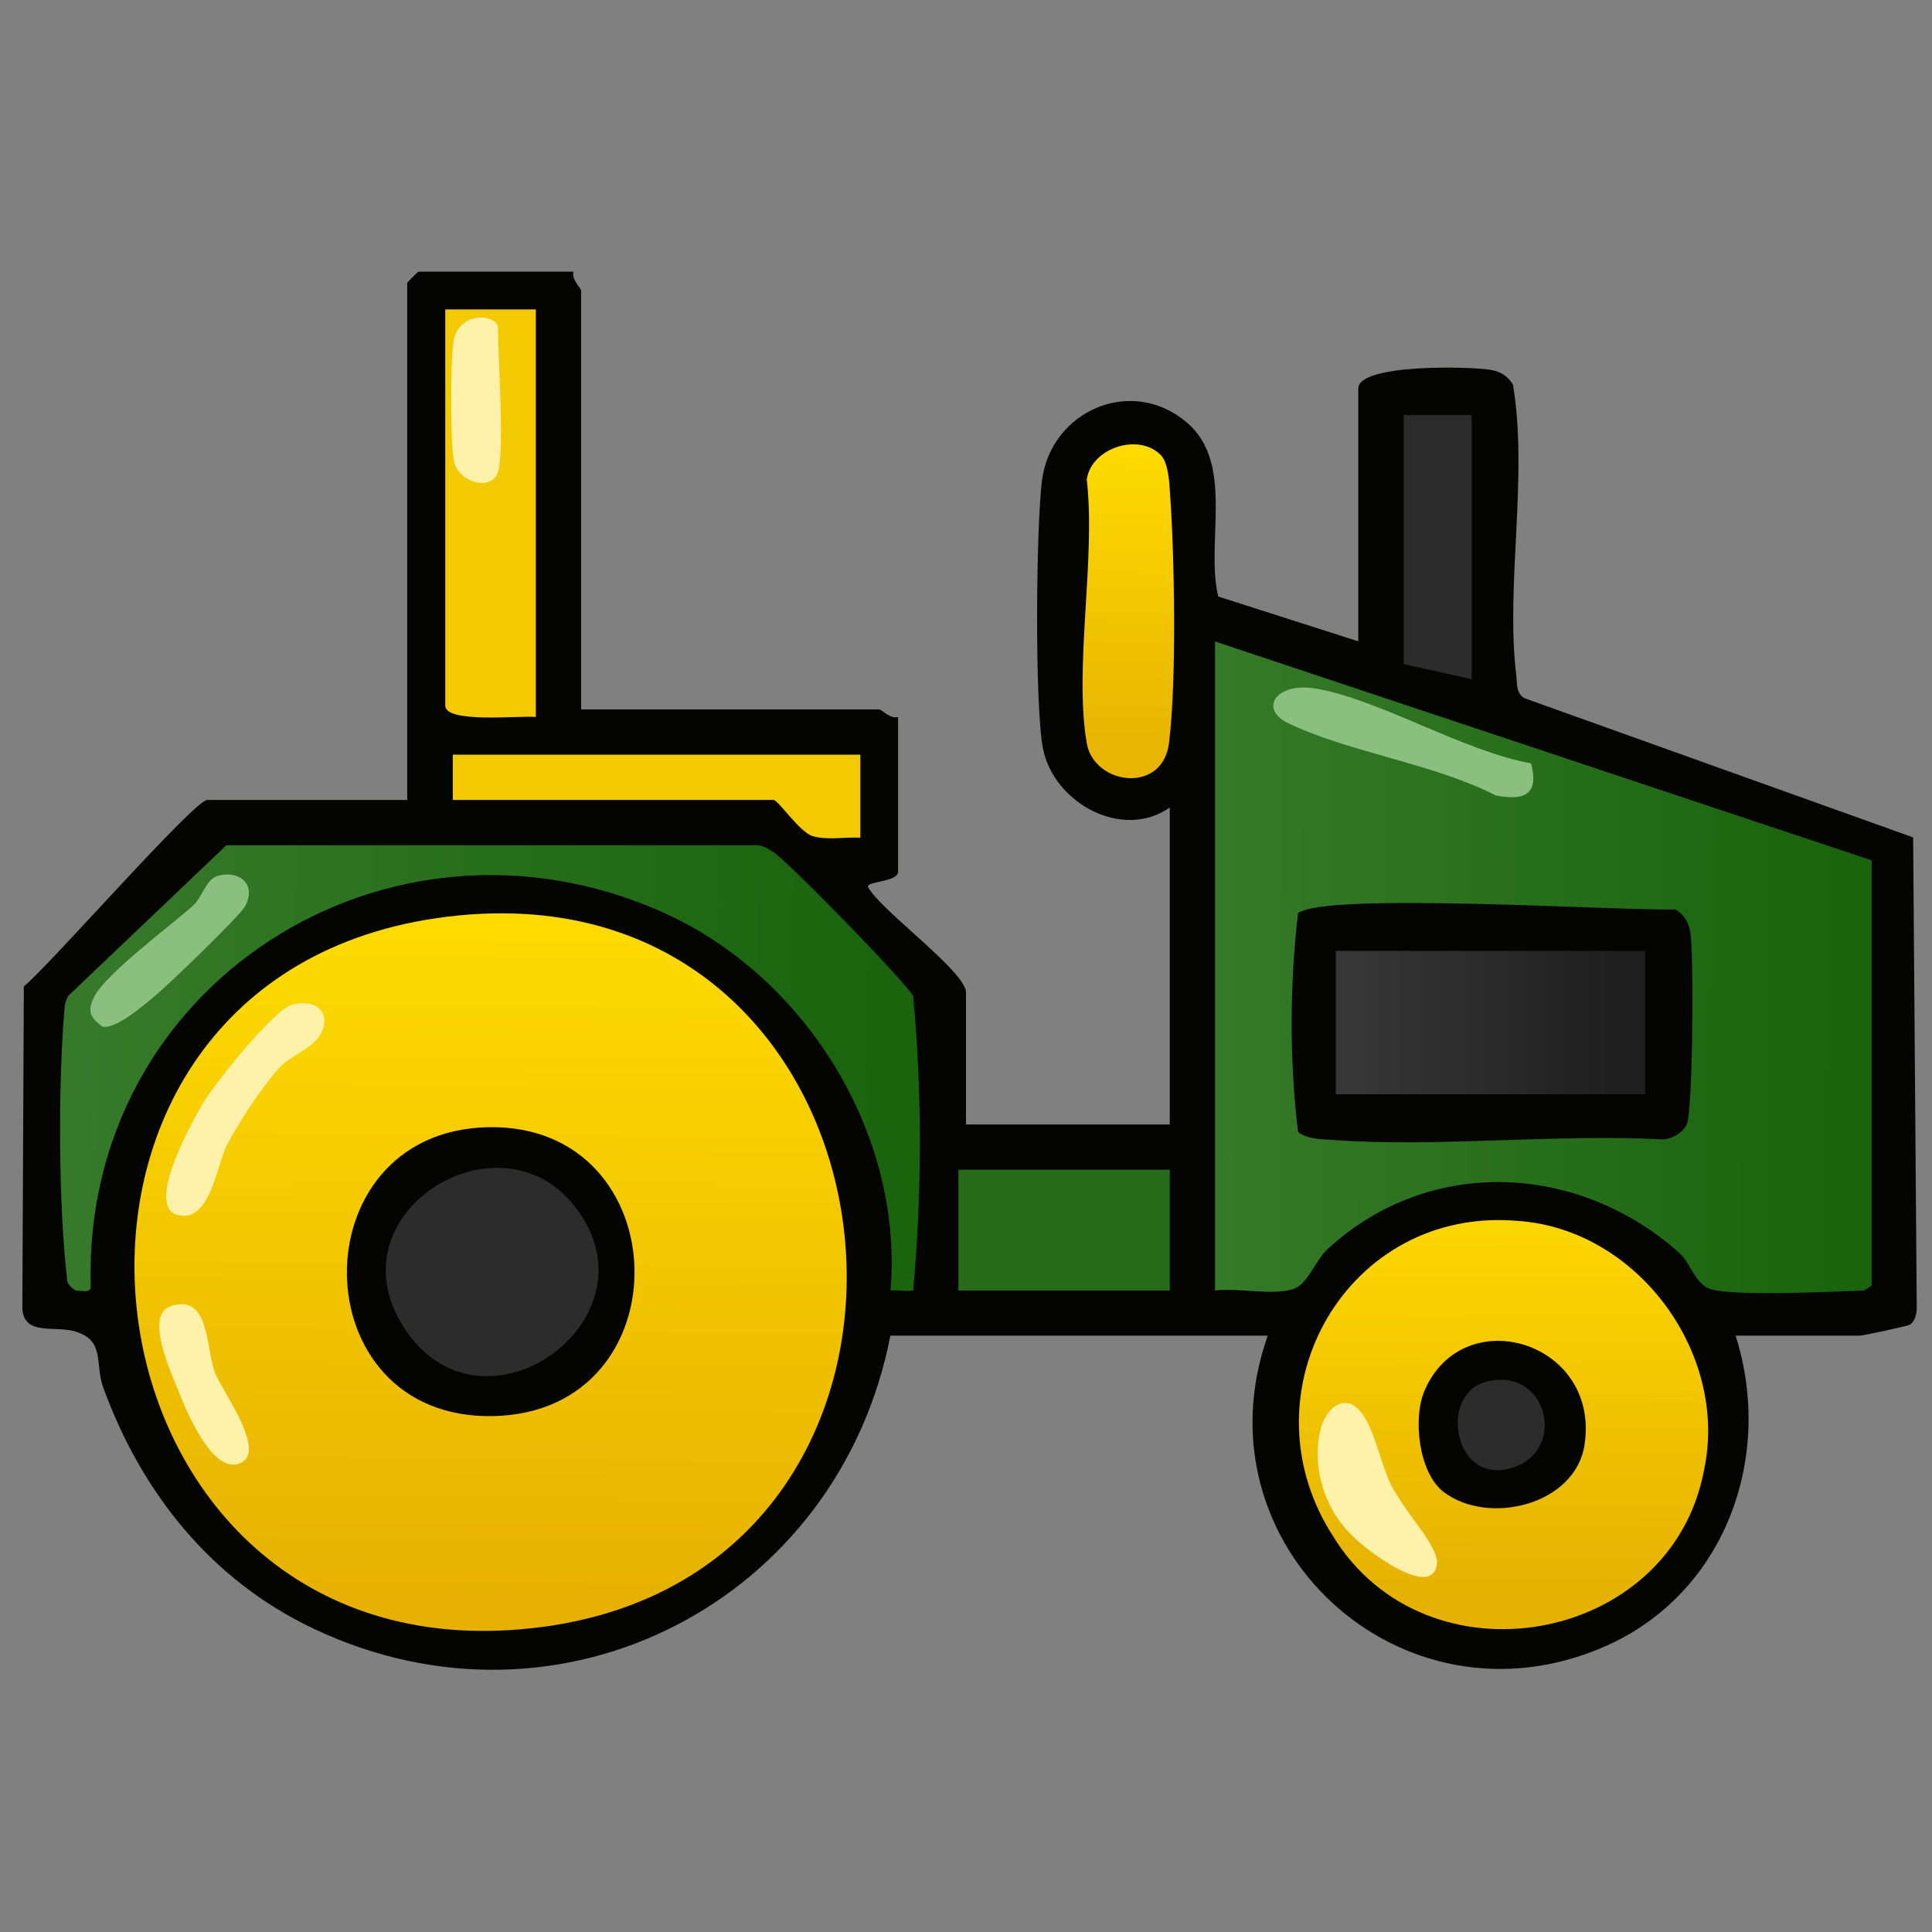 <svg xmlns="http://www.w3.org/2000/svg" data-name="fill_toytractor" viewBox="0 0 128 128"><rect x="0" y="0" width="128" height="128" fill="#808080" stroke="none"/><defs><linearGradient id="a" x1="-6890.58" x2="-6891.37" y1="-1060.4" y2="-972.41" gradientTransform="matrix(.5 0 0 .5 3478 592)" gradientUnits="userSpaceOnUse"><stop offset="0" stop-color="#feda00"/><stop offset="1" stop-color="#e6b102"/></linearGradient><linearGradient id="b" x1="-6793.66" x2="-6711.66" y1="-1055.93" y2="-1055.5" gradientTransform="matrix(.5 0 0 .5 3478 592)" gradientUnits="userSpaceOnUse"><stop offset="0" stop-color="#367929"/><stop offset="1" stop-color="#19640d"/></linearGradient><linearGradient id="c" x1="-6756.99" x2="-6756.61" y1="-1020.72" y2="-972.77" gradientTransform="matrix(.5 0 0 .5 3478 592)" gradientUnits="userSpaceOnUse"><stop offset="0" stop-color="#fcd600"/><stop offset="1" stop-color="#e5b102"/></linearGradient><linearGradient id="d" x1="-6945.43" x2="-6838.46" y1="-1043.56" y2="-1040.95" gradientTransform="matrix(.5 0 0 .5 3478 592)" gradientUnits="userSpaceOnUse"><stop offset="0" stop-color="#36792a"/><stop offset="1" stop-color="#19640d"/></linearGradient><linearGradient id="e" x1="-6805.8" x2="-6806.83" y1="-1123.91" y2="-1085.92" gradientTransform="matrix(.5 0 0 .5 3478 592)" gradientUnits="userSpaceOnUse"><stop offset="0" stop-color="#feda00"/><stop offset="1" stop-color="#e8b502"/></linearGradient><linearGradient id="f" x1="-6777.06" x2="-6741.06" y1="-1048.51" y2="-1048.49" gradientTransform="matrix(.5 0 0 .5 3478 592)" gradientUnits="userSpaceOnUse"><stop offset="0" stop-color="#373737"/><stop offset="1" stop-color="#1e1e1e"/></linearGradient></defs><path d="M38 18c-.17.5.5 1.09.5 1.25V47h19.75c.16 0 .75.67 1.25.5v10.25c0 .69-2.07.63-2 1 .78 1.52 6.5 5.62 6.5 7v8.75h13.5v-21c-3.16 2.2-7.66-.31-8.39-3.86-.57-2.76-.47-14.84-.07-17.85.61-4.56 5.9-6.92 9.58-3.81 3.21 2.71 1.23 7.93 2.09 11.54l9.28 2.97V25.74c0-1.64 7.34-1.47 8.74-1.24.67.11 1.16.39 1.51.99 1.02 6.1-.51 13.31.22 19.28.07.55-.04 1.11.52 1.48l25.77 9.23.24 31.26c-.03.39-.13.82-.47 1.03-.14.09-3.11.72-3.28.72h-8.25c2.57 8.1-.74 17.12-8.66 20.59-13.5 5.92-27.22-6.76-22.34-20.59h-25c-3.41 17.55-21.78 27.18-38.18 19.43-6.82-3.22-11.44-9.03-13.98-16.02-.55-1.52.15-3.08-1.82-3.68-1.38-.42-3.36.31-3.53-1.47l.1-21.4C3.25 64 12.87 53 13.73 53h13.25V18.75c0-.05.7-.75.75-.75h10.25Z" style="fill:#040401"/><path d="M30.39 60.65c31.39-3.08 35.81 45.37 3.35 47.35-30.08 1.83-34.76-44.27-3.35-47.35" style="fill:url(#a)"/><path d="M124 57v28.17l-.5.33c-2.12.08-8.59.39-10.16-.09-1.02-.31-1.32-1.72-2.09-2.41-6.7-5.96-16.54-6.43-23.27-.27-.83.75-1.33 2.38-2.32 2.68-1.43.44-3.61-.11-5.16.09v-43z" style="fill:url(#b)"/><path d="M88.18 101.56c-5.87-9.46 1.12-21.67 12.4-20.67 7.9.55 13.96 8.78 12.32 16.49-2.15 11.59-18.44 14.51-24.61 4.35z" style="fill:url(#c)"/><path d="M50 56c.51-.03.85.21 1.26.47.99.65 8.73 8.57 9.24 9.53.6 6.4.58 13.14 0 19.5-.46.08-1.01-.05-1.5 0 .87-10.4-5.68-20.89-15.16-25.09C25.61 52.34 5.45 65.28 6.01 85.2c.06.51-.65.3-1.01.3-.29-.21-.53-.43-.55-.67-.58-5.14-.61-12.91-.17-18.08.02-.25.11-.5.22-.75L15 56z" style="fill:url(#d)"/><path d="M35.5 20.5v27c-1.07-.1-6 .44-6-.75V20.5z" style="fill:#f3c901"/><path d="M76.88 30.12c.54.54.59 1.85.64 2.61.3 4.26.44 12.38-.07 16.49-.42 3.42-4.97 2.79-5.45.02-.86-4.99.61-12.22 0-17.48.33-2.12 3.45-3.07 4.87-1.64Z" style="fill:url(#e)"/><path d="M63.5 77.5h14v8h-14z" style="fill:#266c1a"/><path d="M57 50v5.5c-1.01-.06-2.18.18-3.15-.1-.88-.26-2.29-2.4-2.6-2.4H30v-3z" style="fill:#f3c901"/><path d="M97.5 27.5V45L93 44V27.5z" style="fill:#2c2c2c"/><path d="M89.36 101.51c-1.71-1.79-2.49-4.55-1.83-6.95.26-.87.94-1.83 1.92-1.56 1.65.64 1.92 4.46 3.12 6.07.95 1.61 2.53 3.23 2.64 4.39-.13 2.76-4.88-.88-5.7-1.8z" style="fill:#fef2aa"/><path d="M32.33 74.68c12.65-.26 13.12 18.88.34 19.14s-12.94-18.88-.34-19.14" style="fill:#040401"/><path d="M19.34 66.58c1.43-.43 2.69.37 1.91 1.92-.47.92-2.04 1.46-2.75 2.25-1.15 1.28-2.63 3.52-3.44 5.06-.72 1.37-1.11 5.25-3.3 4.68s1.05-6.32 1.65-7.33c.81-1.37 4.65-6.2 5.93-6.59ZM11.3 86.54c2.64-.87 2.3 2.76 2.96 4.45.47 1.2 3.64 5.43 1.48 6.01-1.79.47-3.45-3.66-3.98-5-.47-1.17-2.17-4.89-.46-5.45Z" style="fill:#fef2aa"/><path d="M86 75c-.57-4.74-.56-9.76 0-14.5 1.84-1.42 21.32-.14 25-.25.59.35.87.84.99 1.51.24 1.41.17 11.91-.24 12.74-.28.56-.9.91-1.51.99-7.18-.39-14.92.55-22.02.03-.75-.05-1.6-.05-2.22-.52" style="fill:#040401"/><path d="M101.43 50.56c.56 2.05-.41 2.52-2.33 2.14-4.18-2.13-9.66-2.83-13.76-4.79-1.96-.94-.78-2.72 1.78-2.3 4.21.69 9.83 4.16 14.3 4.96Z" style="fill:#8abf80"/><path d="M95.65 98.85c-1.64-1.24-2.07-4.85-1.27-6.72 2.57-5.97 11.64-3.26 10.6 3.59-.61 3.99-6.36 5.38-9.33 3.13" style="fill:#040401"/><path d="M14.32 58.06c1.38-.46 2.72.41 1.94 1.95-.33.65-5.11 5.24-6.01 5.99-.72.59-2.6 2.24-3.48 2.01-.82-.62-1.01-1.03-.51-2 .77-1.51 5.06-4.7 6.51-5.99.61-.54.88-1.72 1.56-1.95Z" style="fill:#8abf80"/><path d="M33 31.25c-.36 1.27-2.49.82-2.9-.6-.28-.95-.28-7.35 0-8.3.52-1.76 2.9-1.53 2.9-.6 0 2.12.43 7.98 0 9.5" style="fill:#fef2aa"/><path d="M37.85 79.65c6.38 7.46-5.82 16.43-11.07 8.33-4.85-7.47 5.97-14.3 11.07-8.33" style="fill:#2c2c2c"/><path d="M88.5 63H109v9.5H88.5z" style="fill:url(#f)"/><path d="M98.35 91.58c4.14-1.24 5.65 4.65 1.67 5.71-3.72.99-4.65-4.82-1.67-5.71" style="fill:#2c2c2c"/></svg>